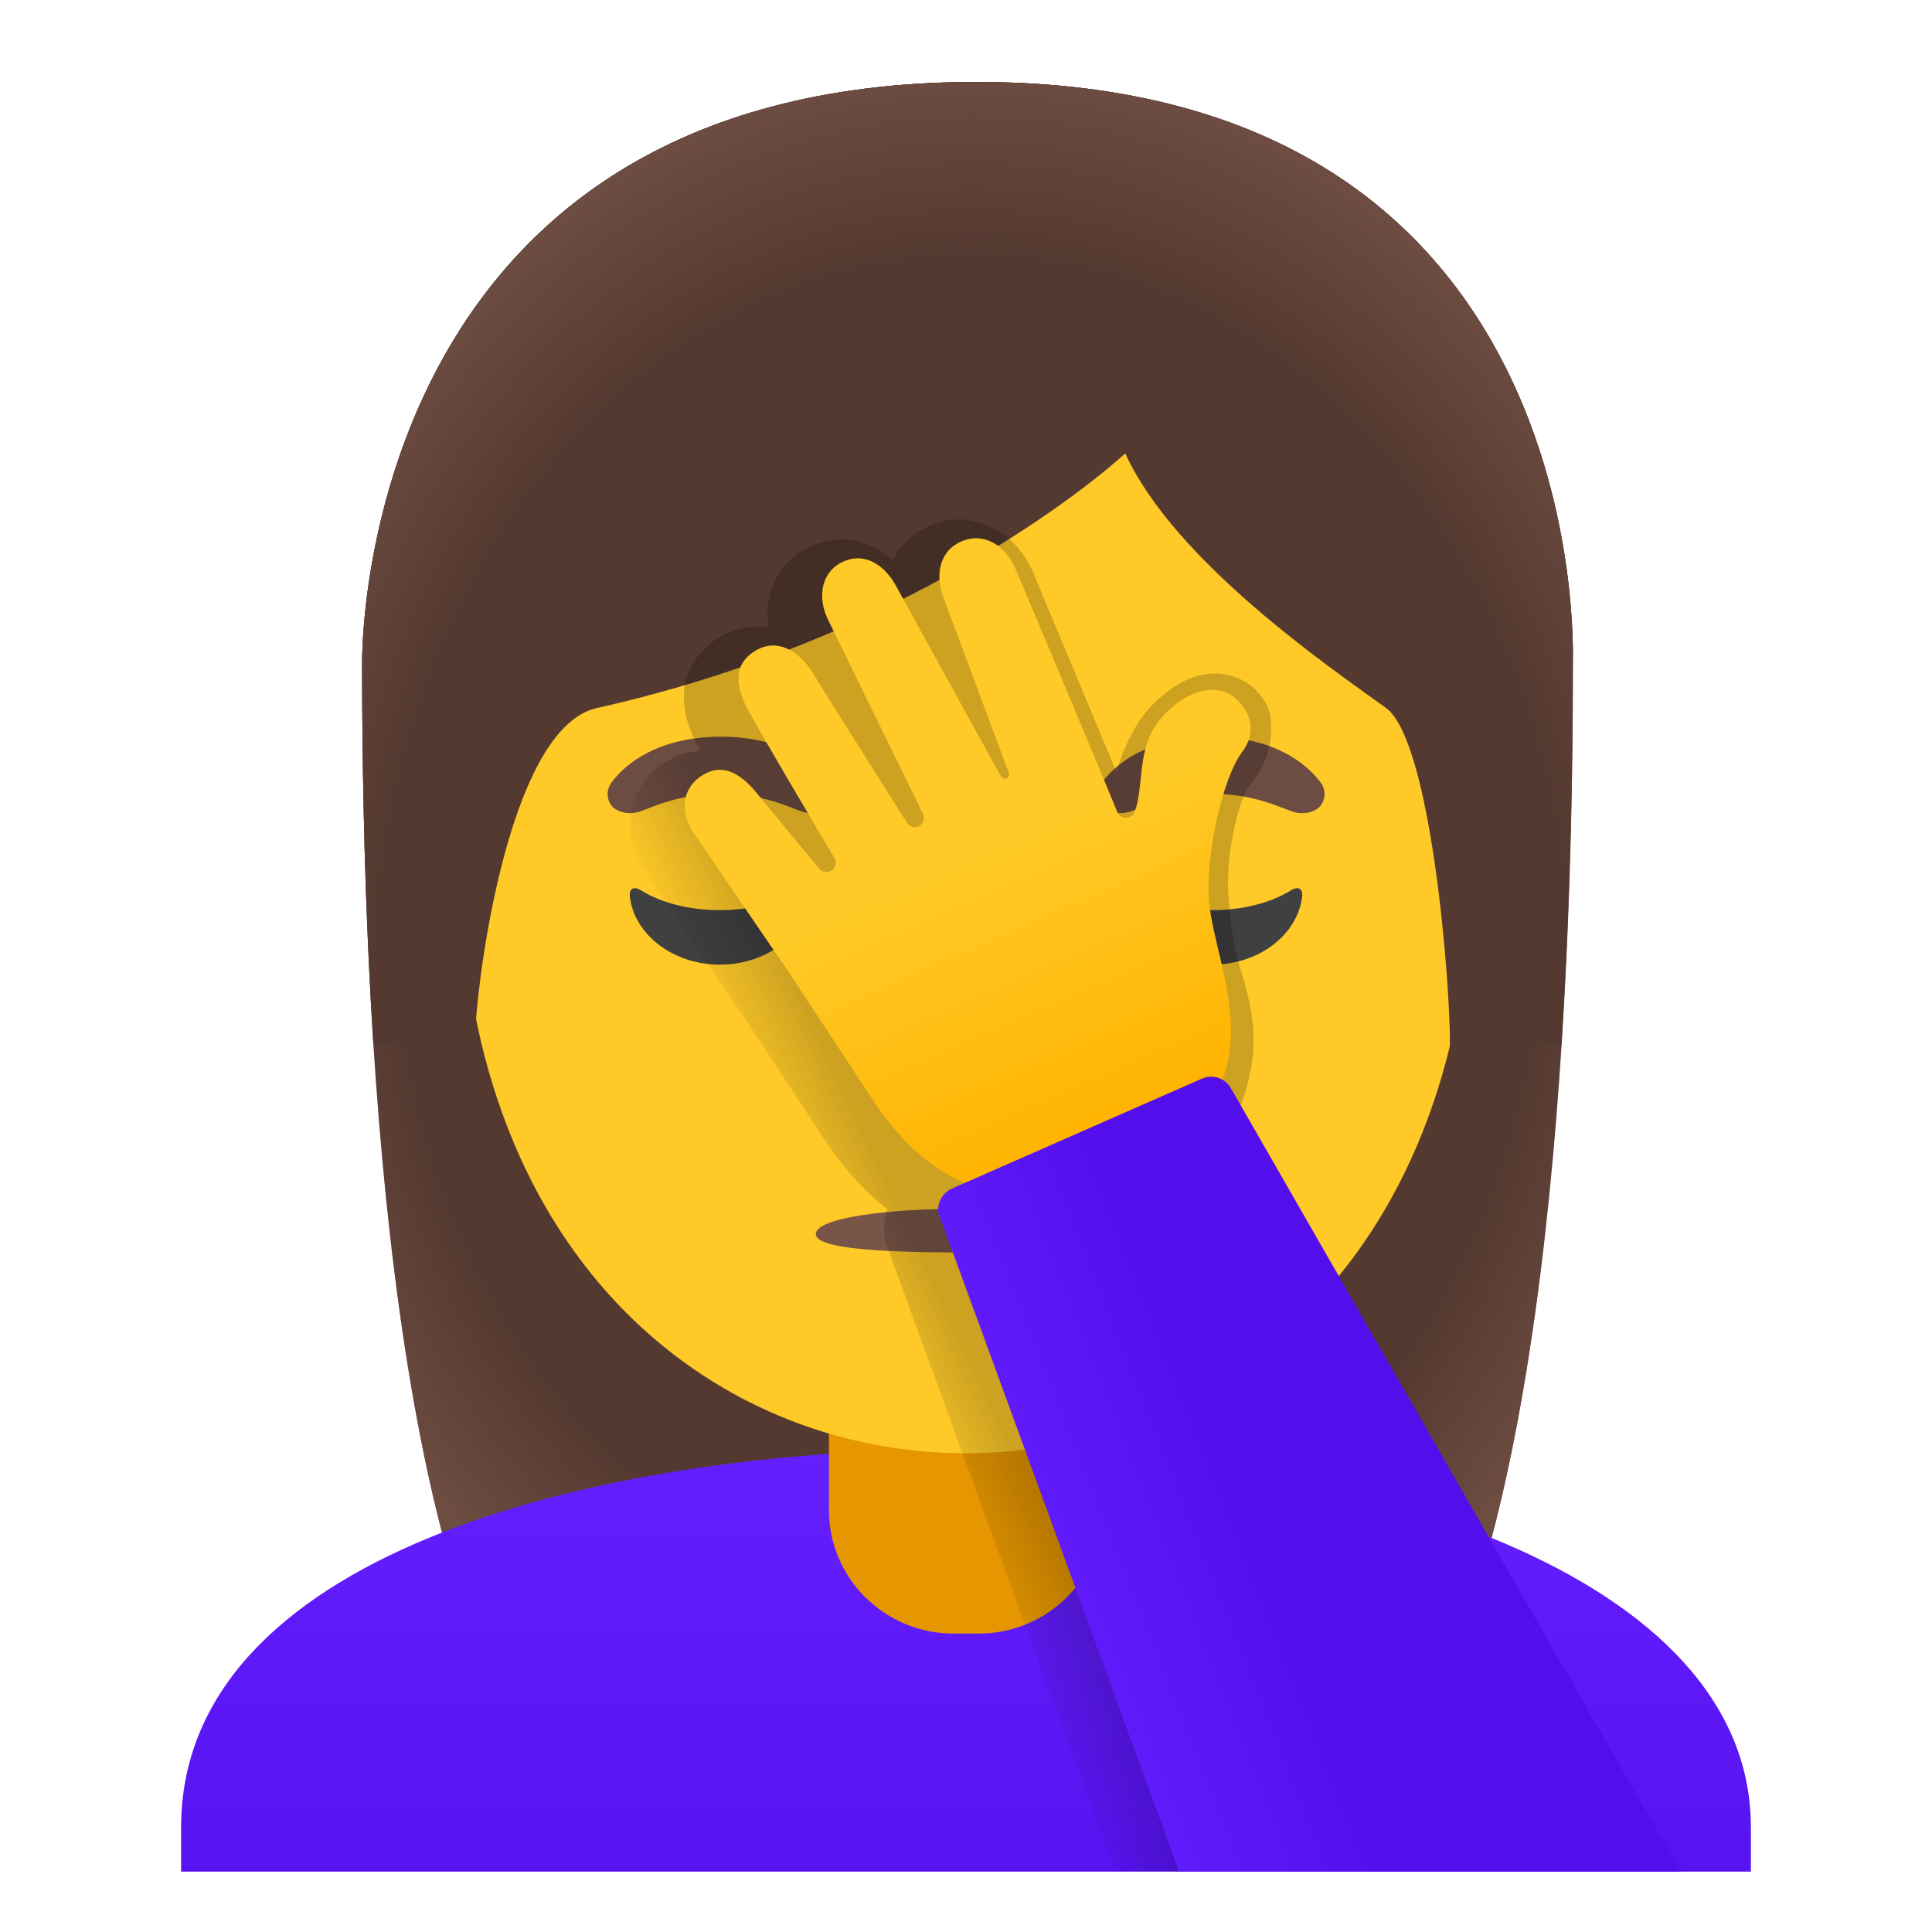 <svg viewBox="0 0 128 128" xmlns="http://www.w3.org/2000/svg">
  <defs>
    <linearGradient id="SVGID_2_" gradientTransform="matrix(1 0 0 -1 0 0)" gradientUnits="userSpaceOnUse" x1="69.985" x2="57.468" y1="-85.288" y2="-91.182">
      <stop offset="0.509" stop-color="#000000"/>
      <stop offset="1" stop-color="#000000" stop-opacity="0"/>
    </linearGradient>
    <linearGradient id="hand_1_" gradientTransform="matrix(1 0 0 -1 0 0)" gradientUnits="userSpaceOnUse" x1="57.76" x2="74.504" y1="-36.375" y2="-74.701">
      <stop offset="0.5" stop-color="#FFCA28"/>
      <stop offset="1" stop-color="#FFB300"/>
    </linearGradient>
    <linearGradient id="shirt_x5F_fill_2_" gradientTransform="matrix(1 0 0 -1 0 0)" gradientUnits="userSpaceOnUse" x1="67.094" x2="83.61" y1="-108.886" y2="-102.398">
      <stop offset="0" stop-color="#651FFF"/>
      <stop offset="0.705" stop-color="#5914F2"/>
      <stop offset="1" stop-color="#530EEB"/>
    </linearGradient>
    <linearGradient id="SVGID_1_" gradientTransform="matrix(1 0 0 -1 0 0)" gradientUnits="userSpaceOnUse" x1="64" x2="64" y1="-95.929" y2="-131.437">
      <stop offset="0" stop-color="#651FFF"/>
      <stop offset="0.705" stop-color="#5914F2"/>
      <stop offset="1" stop-color="#530EEB"/>
    </linearGradient>
    <radialGradient id="hairHighlights_2_" cx="64.096" cy="-51.254" gradientTransform="matrix(1 0 0 -1.19 0 0)" gradientUnits="userSpaceOnUse" r="47.532">
      <stop offset="0.794" stop-color="#6D4C41" stop-opacity="0"/>
      <stop offset="1" stop-color="#6D4C41"/>
    </radialGradient>
    <radialGradient id="hairHighlights_3_" cx="64.43" cy="-53.587" gradientTransform="matrix(1 0 0 -1.214 0 0)" gradientUnits="userSpaceOnUse" r="49.788">
      <stop offset="0.794" stop-color="#6D4C41" stop-opacity="0"/>
      <stop offset="1" stop-color="#6D4C41"/>
    </radialGradient>
  </defs>
  <path id="hair_10_" d="M64.67,5.43 C23.66,5.43 23.99,43.35 23.99,43.95 C23.99,68.51 25.87,103.2 35.7,116.85 C39.6,122.26 47.13,122.56 47.13,122.56 L64.1,122.53 L81.07,122.56 C81.07,122.56 88.6,122.26 92.5,116.85 C102.33,103.2 104.21,68.51 104.21,43.95 C104.2,43.35 105.67,5.43 64.67,5.43 Z" fill="#543930"/>
  <path id="hairHighlights_1_" d="M64.67,5.43 C23.66,5.43 23.99,43.35 23.99,43.95 C23.99,68.51 25.87,103.2 35.7,116.85 C39.6,122.26 47.13,122.56 47.13,122.56 L64.1,122.53 L81.07,122.56 C81.07,122.56 88.6,122.26 92.5,116.85 C102.33,103.2 104.21,68.51 104.21,43.95 C104.2,43.35 105.67,5.43 64.67,5.43 Z" fill="url(#hairHighlights_2_)"/>
  <path d="M64.13,96 C64.09,96 64.04,96 64,96 C38.51,96.03 12,103.28 12,121.06 L12,124 L13.5,124 L15,124 L113,124 L114.5,124 L116,124 L116,121.06 C116,104.3 89.74,96 64.13,96 Z" fill="url(#SVGID_1_)"/>
  <path d="M54.92,90.08 L54.92,100.06 C54.92,104.57 58.62,108.23 63.18,108.23 L64.83,108.23 C69.39,108.23 73.09,104.57 73.09,100.06 L73.09,90.08 L54.92,90.08 Z" fill="#E59600"/>
  <path id="head" d="M64.02,11.07 L64.02,11.07 L64.02,11.07 C46.62,11.06 30.49,29.67 30.48,56.45 C30.47,83.09 47.07,96.27 63.98,96.28 C80.89,96.29 97.51,83.13 97.52,56.49 C97.53,29.69 81.42,11.07 64.02,11.07 Z" fill="#FFCA28"/>
  <path d="M54.99,51.82 C54.06,50.59 51.92,48.81 47.76,48.81 C43.6,48.81 41.45,50.6 40.53,51.82 C40.12,52.36 40.22,52.99 40.51,53.37 C40.77,53.72 41.55,54.05 42.41,53.76 C43.27,53.47 44.95,52.6 47.76,52.58 C50.57,52.6 52.25,53.47 53.11,53.76 C53.97,54.05 54.75,53.73 55.01,53.37 C55.29,52.99 55.39,52.36 54.99,51.82 Z" fill="#6D4C41"/>
  <path d="M87.48,51.82 C86.55,50.59 84.41,48.81 80.25,48.81 C76.09,48.81 73.94,50.6 73.02,51.82 C72.61,52.36 72.71,52.99 73,53.37 C73.26,53.72 74.04,54.05 74.9,53.76 C75.76,53.47 77.44,52.6 80.25,52.58 C83.06,52.6 84.74,53.47 85.6,53.76 C86.46,54.05 87.24,53.73 87.5,53.37 C87.79,52.99 87.89,52.36 87.48,51.82 Z" fill="#6D4C41"/>
  <path id="nose" d="M67.81,68.06 C67.7,68.02 67.6,67.99 67.49,67.98 L60.5,67.98 C60.39,67.99 60.29,68.02 60.18,68.06 C59.55,68.32 59.2,68.97 59.5,69.67 C59.8,70.37 61.19,72.33 63.99,72.33 C66.79,72.33 68.19,70.37 68.48,69.67 C68.79,68.97 68.45,68.31 67.81,68.06 Z" fill="#E59600"/>
  <path d="M47.69,60.3 C45.63,60.3 43.79,59.8 42.51,59.01 C41.96,58.67 41.64,58.87 41.74,59.51 C42.11,61.99 44.64,63.91 47.69,63.91 C50.75,63.91 53.27,61.99 53.64,59.51 C53.74,58.87 53.42,58.67 52.87,59.01 C51.59,59.8 49.75,60.3 47.69,60.3 Z" fill="#404040"/>
  <path d="M80.31,60.3 C78.25,60.3 76.41,59.8 75.13,59.01 C74.58,58.67 74.26,58.87 74.36,59.51 C74.74,61.99 77.26,63.91 80.31,63.91 C83.36,63.91 85.89,61.99 86.26,59.51 C86.36,58.87 86.04,58.67 85.49,59.01 C84.21,59.8 82.36,60.3 80.31,60.3 Z" fill="#404040"/>
  <path id="mouth" d="M73.95,81.76 C73.95,82.77 69.49,82.98 64,82.98 C58.51,82.98 54.05,82.75 54.05,81.76 C54.05,80.72 58.51,80.08 64,80.08 C69.49,80.08 73.95,80.7 73.95,81.76 Z" fill="#795548"/>
  <path id="hair_5_" d="M64.67,5.43 C23.66,5.43 23.99,43.35 23.99,43.95 C23.99,51.71 24.18,60.48 24.74,69.27 L31.46,69.25 C31.4,66.33 33.45,48.28 39.54,46.91 C61.9,41.9 74.55,30.04 74.55,30.04 C77.84,37.22 88.13,44.23 91.82,46.9 C94.85,49.09 96.11,65.45 96.06,69.28 L103.43,69.28 C103.43,69.23 103.45,69.18 103.45,69.12 C104.01,60.37 104.19,51.66 104.19,43.95 C104.2,43.35 105.67,5.43 64.67,5.43 Z" fill="#543930"/>
  <path id="hairHighlights" d="M64.67,5.43 C23.66,5.43 23.99,43.35 23.99,43.95 C23.99,51.71 24.18,60.48 24.74,69.27 L31.46,69.25 C31.4,66.33 33.45,48.28 39.54,46.91 C61.9,41.9 74.55,30.04 74.55,30.04 C77.84,37.22 88.13,44.23 91.82,46.9 C94.85,49.09 96.11,65.45 96.06,69.28 L103.43,69.28 C103.43,69.23 103.45,69.18 103.45,69.12 C104.01,60.37 104.19,51.66 104.19,43.95 C104.2,43.35 105.67,5.43 64.67,5.43 Z" fill="url(#hairHighlights_3_)"/>
  <path d="M81.84,74.24 C83.59,69.81 83.28,67.67 82,63.61 C81.67,62.56 81.47,60.27 81.4,59.49 C81.14,56.51 82.16,52.74 82.81,51.99 C84,50.62 84.34,49.14 84.19,47.61 C83.97,45.39 80.3,42.6 76.28,46.77 C74.66,48.46 73.97,51.15 73.97,51.15 C72.16,46.84 68.99,39.22 68.58,38.25 L68.52,38.1 C67.87,36.47 66.64,35.22 65.17,34.7 C63.84,34.22 62.41,34.35 61.13,35.05 C60.25,35.53 59.56,36.27 59.13,37.15 C57.75,35.85 55.97,35.39 54.2,35.99 C52.81,36.46 51.75,37.45 51.22,38.77 C50.87,39.65 50.77,40.62 50.92,41.6 C49.83,41.4 48.7,41.6 47.68,42.2 C46.74,42.76 43.87,44.91 46.19,49.37 C46.24,49.47 46.31,49.6 46.4,49.75 C45.52,49.79 44.81,50.08 44.35,50.34 C43.05,51.06 42.16,52.21 41.86,53.59 C41.53,55.07 41.92,56.69 42.9,58.02 L49.08,67.08 C49.08,67.08 52.95,72.94 54.54,75.38 C55.81,77.32 57.23,78.91 58.79,80.11 C58.45,81.1 58.51,82.16 58.93,83.03 L73.88,124 L108.34,124 C108.34,124 81.85,74.25 81.84,74.24 Z" fill="url(#SVGID_2_)" opacity="0.2"/>
  <path id="hand" d="M81.19,45.85 C80.11,45.44 78.36,45.84 76.82,47.71 C75.28,49.58 75.81,52.17 75.17,53.79 C74.96,54.31 74.23,54.31 74.02,53.79 C72.62,50.35 67.32,37.78 67.32,37.78 C66.64,36.07 65.03,35.12 63.45,35.99 C62.19,36.68 61.96,38.25 62.54,39.68 L66.83,51.19 C66.89,51.34 66.83,51.51 66.7,51.57 L66.7,51.57 C66.56,51.64 66.38,51.58 66.3,51.42 L59.42,38.92 C58.71,37.56 57.48,36.65 56.12,37.11 C54.43,37.68 54.06,39.52 54.91,41.16 L61.13,53.88 C61.29,54.19 61.19,54.55 60.92,54.72 C60.92,54.72 60.91,54.72 60.91,54.73 C60.63,54.9 60.25,54.79 60.07,54.48 C60.07,54.48 54.61,45.85 53.85,44.59 C53.09,43.33 51.63,42.18 50.07,43.1 C48.51,44.02 48.76,45.52 49.52,46.97 C50.17,48.21 54.13,54.91 55.28,56.84 C55.45,57.13 55.36,57.5 55.08,57.68 L55.08,57.68 C54.82,57.85 54.47,57.79 54.27,57.55 L50.1,52.5 C49.07,51.25 47.93,50.59 46.68,51.28 C45.12,52.14 44.99,53.87 46.08,55.36 L52.28,64.45 C52.28,64.45 56.16,70.32 57.75,72.76 C61.94,79.18 66.37,79 67.27,79.02 C69.61,79.07 74.51,77.01 76.09,76.25 C84.92,72.01 80.5,64.31 80.1,59.72 C79.85,56.89 80.93,51.61 82.33,49.77 C83.69,47.93 82.11,46.19 81.19,45.85 Z" fill="url(#hand_1_)"/>
  <path id="shirt_x5F_fill_1_" d="M78.12,124 L62.37,80.9 C62.35,80.86 62.34,80.81 62.31,80.77 C62.13,80.4 62.11,79.98 62.26,79.6 C62.41,79.22 62.69,78.91 63.06,78.75 L79.64,71.46 C79.83,71.38 80.04,71.33 80.24,71.33 C80.8,71.33 81.31,71.64 81.57,72.13 L111.36,124 L78.12,124 Z" fill="url(#shirt_x5F_fill_2_)"/>
</svg>
